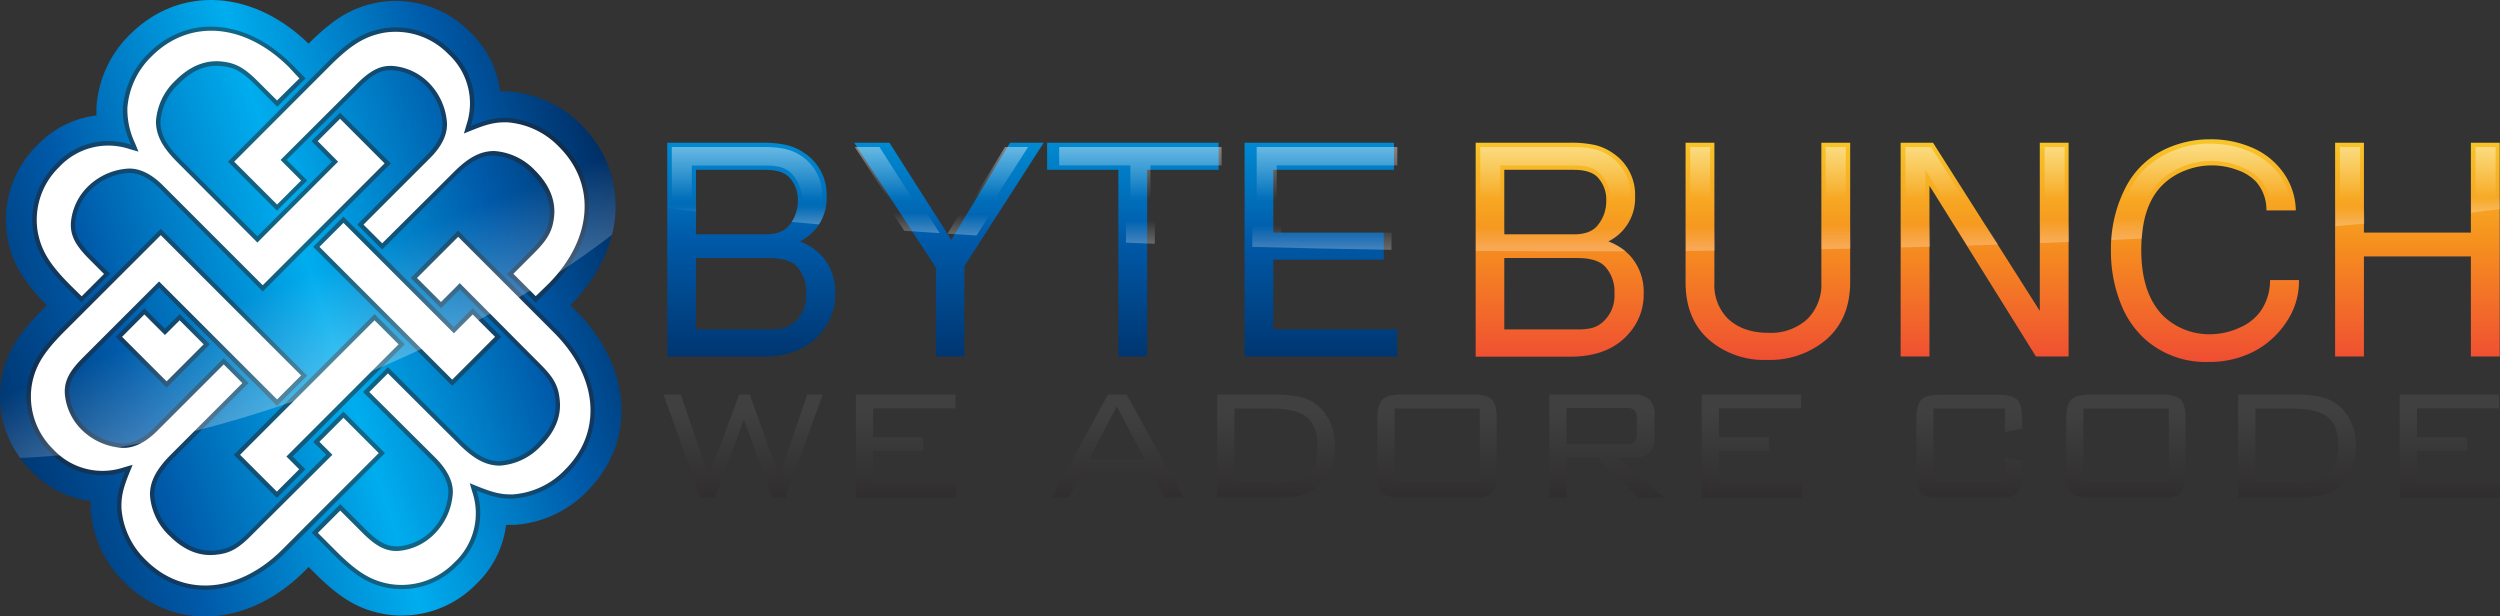 <svg xmlns="http://www.w3.org/2000/svg" xmlns:xlink="http://www.w3.org/1999/xlink" viewBox="0 0 510.21 125.81"><rect x="0" y="0" width="510.21" height="125.81" fill="#333333" stroke="none"/><defs><linearGradient id="b153a519-3584-47f1-912a-934e3ade11a7" x1="322.79" y1="84.05" x2="322.79" y2="115.32" gradientUnits="userSpaceOnUse"><stop offset="0" stop-color="#404041"/><stop offset="1" stop-color="#231f20"/></linearGradient><linearGradient id="0a5aec48-62f1-4b1b-9707-27d262fad3e2" x1="210.66" y1="15.01" x2="210.66" y2="77.41" gradientUnits="userSpaceOnUse"><stop offset="0" stop-color="#00adee"/><stop offset="0.54" stop-color="#005aa9"/><stop offset="1" stop-color="#002f66"/></linearGradient><linearGradient id="e3a2e2ae-3aa1-4301-9e4a-4dd0bb1da43d" x1="405.65" y1="13.72" x2="405.65" y2="78.72" gradientUnits="userSpaceOnUse"><stop offset="0" stop-color="#f9ec31"/><stop offset="0.54" stop-color="#f6921e"/><stop offset="1" stop-color="#ee4036"/></linearGradient><linearGradient id="89a30b33-1c32-4f2b-84cc-9075dceedd7d" x1="153.35" y1="13.96" x2="153.35" y2="72.25" gradientUnits="userSpaceOnUse"><stop offset="0" stop-color="#fff"/><stop offset="0.46" stop-color="#fff" stop-opacity="0"/></linearGradient><linearGradient id="1d2d0dfc-e43a-47f1-bc8a-68d39c2dc961" x1="192.13" y1="13.96" x2="192.13" y2="72.25" xlink:href="#89a30b33-1c32-4f2b-84cc-9075dceedd7d"/><linearGradient id="18dc7327-92ac-4b21-8d28-6757e938bcf9" x1="232.73" y1="13.96" x2="232.73" y2="72.25" xlink:href="#89a30b33-1c32-4f2b-84cc-9075dceedd7d"/><linearGradient id="c8e63c76-64c3-4ece-acae-78597eed2faa" x1="271.14" y1="13.96" x2="271.14" y2="72.25" xlink:href="#89a30b33-1c32-4f2b-84cc-9075dceedd7d"/><linearGradient id="59c5dddf-a8b7-4d83-9d03-f6bb7c19fe31" x1="318.33" y1="13.96" x2="318.33" y2="72.25" xlink:href="#89a30b33-1c32-4f2b-84cc-9075dceedd7d"/><linearGradient id="080f77e9-c8ee-4896-88de-f4b09cd2bb92" x1="360.84" y1="13.96" x2="360.84" y2="72.25" xlink:href="#89a30b33-1c32-4f2b-84cc-9075dceedd7d"/><linearGradient id="9caa43c4-9590-4691-8292-e00f4c5d9db6" x1="405.11" y1="13.96" x2="405.11" y2="72.25" xlink:href="#89a30b33-1c32-4f2b-84cc-9075dceedd7d"/><linearGradient id="03b3341c-a35f-4402-bb70-4fdc32978d38" x1="450.03" y1="13.96" x2="450.03" y2="72.25" xlink:href="#89a30b33-1c32-4f2b-84cc-9075dceedd7d"/><linearGradient id="43c61126-a18f-41cb-9e13-f4143c79b898" x1="493.43" y1="13.96" x2="493.43" y2="72.25" xlink:href="#89a30b33-1c32-4f2b-84cc-9075dceedd7d"/><linearGradient id="3f5e2f58-0bb2-490b-aab3-80693d0085c5" x1="232.73" y1="62.53" x2="232.73" y2="24.57" xlink:href="#89a30b33-1c32-4f2b-84cc-9075dceedd7d"/><linearGradient id="26a27428-838f-4d27-8eeb-953ee29cc62c" x1="419.31" y1="62.29" x2="419.31" y2="24.6" xlink:href="#89a30b33-1c32-4f2b-84cc-9075dceedd7d"/><linearGradient id="0f6728b4-1951-441c-b426-f663a62fac2d" x1="202.41" y1="59.79" x2="202.41" y2="24.94" xlink:href="#89a30b33-1c32-4f2b-84cc-9075dceedd7d"/><linearGradient id="fa2226b9-c416-4c05-8a5e-019d895b97b8" x1="182.28" y1="59.05" x2="182.28" y2="25.04" xlink:href="#89a30b33-1c32-4f2b-84cc-9075dceedd7d"/><linearGradient id="c3acde87-d070-47e9-bf51-3ba49bf8b436" x1="507.27" y1="52.27" x2="507.27" y2="25.96" xlink:href="#89a30b33-1c32-4f2b-84cc-9075dceedd7d"/><linearGradient id="2bfab6ef-b975-4415-a632-683d94cd7bca" x1="397.87" y1="63.75" x2="397.87" y2="24.4" xlink:href="#89a30b33-1c32-4f2b-84cc-9075dceedd7d"/><linearGradient id="24232ca1-5156-491a-b6e2-66557975593c" x1="152.46" y1="56.12" x2="152.46" y2="25.43" xlink:href="#89a30b33-1c32-4f2b-84cc-9075dceedd7d"/><linearGradient id="bdab82cb-a75e-43e6-8e71-77a96f374bc9" x1="347" y1="64.9" x2="347" y2="24.24" xlink:href="#89a30b33-1c32-4f2b-84cc-9075dceedd7d"/><linearGradient id="fa3122c0-2b1f-4494-9fdc-47fa34044c04" x1="270.82" y1="64.53" x2="270.82" y2="24.29" xlink:href="#89a30b33-1c32-4f2b-84cc-9075dceedd7d"/><linearGradient id="0a9d2b7a-0faf-407d-9e33-65d404945145" x1="449.76" y1="61.74" x2="449.76" y2="23.86" xlink:href="#89a30b33-1c32-4f2b-84cc-9075dceedd7d"/><linearGradient id="898fd8c3-2e06-44cf-995e-dbb6d494abbf" x1="374.68" y1="64.32" x2="374.68" y2="24.32" xlink:href="#89a30b33-1c32-4f2b-84cc-9075dceedd7d"/><linearGradient id="29132763-274e-4b56-a9c9-1731dede9c81" x1="479.59" y1="56.7" x2="479.59" y2="25.36" xlink:href="#89a30b33-1c32-4f2b-84cc-9075dceedd7d"/><linearGradient id="3b3719f2-0e89-4088-956c-c0c8e7ff24fe" x1="317.45" y1="65.02" x2="317.45" y2="24.23" xlink:href="#89a30b33-1c32-4f2b-84cc-9075dceedd7d"/><linearGradient id="97585d2b-3c71-4bdb-a341-056d00e19832" x1="176.94" y1="-593.17" x2="301.64" y2="-530.07" gradientTransform="translate(287.98 629.9) rotate(-45)" gradientUnits="userSpaceOnUse"><stop offset="0" stop-color="#002f66"/><stop offset="0.24" stop-color="#005aa9"/><stop offset="0.54" stop-color="#00adee"/><stop offset="0.82" stop-color="#005aa9"/><stop offset="1" stop-color="#002f66"/></linearGradient><linearGradient id="9a12ab35-d0db-4ce2-ba7d-09fac6773269" x1="90.92" y1="132.23" x2="25.84" y2="-31.9" xlink:href="#89a30b33-1c32-4f2b-84cc-9075dceedd7d"/></defs><title>logo-black</title><g style="isolation:isolate"><g id="4747583f-6bf2-48f1-963a-6974069deb9c" data-name="Layer 1"><path d="M143,101.58,135.4,80.52h3.54l5.7,16.74,6.22-16.74H153l6,16.74,5.76-16.74h3.14l-7.63,21.06h-2.61l-5.84-15.92-6,15.92Z" fill="url(#b153a519-3584-47f1-912a-934e3ade11a7)"/><path d="M174.67,101.58V80.52H195v2.83H178.19v5.86h10.24V92H178.19v6.69h16.92v2.89Z" fill="url(#b153a519-3584-47f1-912a-934e3ade11a7)"/><path d="M214.64,101.58l11.49-21.06h3.77l11.69,21.06h-3.86L235,96.4H220.79l-2.69,5.18Zm7.63-7.87H233.6l-5.68-10.78Z" fill="url(#b153a519-3584-47f1-912a-934e3ade11a7)"/><path d="M260,80.52a24.88,24.88,0,0,1,4.83.39,9.32,9.32,0,0,1,3.26,1.25,9.21,9.21,0,0,1,3.2,3.66,11.24,11.24,0,0,1,1.16,5.1,12,12,0,0,1-1.14,5.31,9.13,9.13,0,0,1-3.22,3.72,9.23,9.23,0,0,1-3.23,1.23,24.35,24.35,0,0,1-4.86.4H248.41V80.52Zm-.5,2.87h-7.57V98.65h7.57c3.42,0,5.83-.59,7.24-1.79s2.11-3.17,2.11-5.94-.72-4.59-2.15-5.77S262.86,83.39,259.5,83.39Z" fill="url(#b153a519-3584-47f1-912a-934e3ade11a7)"/><path d="M281.1,85.5c0-1.91.34-3.22,1-3.92s2-1.06,3.91-1.06h14.57q2.85,0,3.87,1c.69.7,1,2,1,3.93V96.6c0,1.94-.34,3.25-1,4s-2,1-3.87,1H286c-1.92,0-3.23-.35-3.91-1s-1-2-1-3.93Zm3.51,13.15H302V83.39H284.61Z" fill="url(#b153a519-3584-47f1-912a-934e3ade11a7)"/><path d="M316.19,101.58V80.52h17a4.94,4.94,0,0,1,3.42,1,4.05,4.05,0,0,1,1.05,3.12v4.7a4,4,0,0,1-1.05,3.1,5,5,0,0,1-3.42,1h-3.09l9.63,8.21h-5.22l-8.57-8.21h-6.2v8.21Zm15.6-18.33H319.71v7.39h12.08a2.54,2.54,0,0,0,1.79-.48,2.3,2.3,0,0,0,.48-1.67V85.42a2.31,2.31,0,0,0-.49-1.68A2.48,2.48,0,0,0,331.79,83.25Z" fill="url(#b153a519-3584-47f1-912a-934e3ade11a7)"/><path d="M347.29,101.58V80.52h20.28v2.83H350.81v5.86h10.25V92H350.81v6.69h16.92v2.89Z" fill="url(#b153a519-3584-47f1-912a-934e3ade11a7)"/><path d="M409.19,83.39h-14.6V98.65h14.6V93.37l3.53.74V96.6c0,1.94-.34,3.25-1,4s-2,1-3.88,1H396c-1.91,0-3.21-.35-3.9-1s-1-2-1-3.94V85.5c0-1.92.35-3.23,1-3.93s2-1,3.9-1h11.8c1.91,0,3.2.35,3.88,1s1,2,1,3.94v2l-3.53.66Z" fill="url(#b153a519-3584-47f1-912a-934e3ade11a7)"/><path d="M421.68,85.5c0-1.91.35-3.22,1-3.92s2-1.06,3.92-1.06h14.56q2.85,0,3.87,1c.69.7,1,2,1,3.93V96.6c0,1.94-.34,3.25-1,4s-2,1-3.87,1H426.63c-1.93,0-3.24-.35-3.92-1s-1-2-1-3.93Zm3.51,13.15h17.43V83.39H425.19Z" fill="url(#b153a519-3584-47f1-912a-934e3ade11a7)"/><path d="M468.37,80.52a24.88,24.88,0,0,1,4.83.39,9.32,9.32,0,0,1,3.26,1.25,9.18,9.18,0,0,1,3.19,3.66,11.24,11.24,0,0,1,1.17,5.1,11.9,11.9,0,0,1-1.15,5.31,9,9,0,0,1-3.21,3.72,9.31,9.31,0,0,1-3.23,1.23,24.35,24.35,0,0,1-4.86.4h-11.6V80.52Zm-.5,2.87H460.3V98.65h7.57c3.41,0,5.82-.59,7.23-1.79s2.11-3.17,2.11-5.94-.71-4.59-2.15-5.77S471.23,83.39,467.87,83.39Z" fill="url(#b153a519-3584-47f1-912a-934e3ade11a7)"/><path d="M489.74,101.58V80.52H510v2.83H493.27v5.86h10.24V92H493.27v6.69h16.92v2.89Z" fill="url(#b153a519-3584-47f1-912a-934e3ade11a7)"/><path d="M136.18,29.13h19.23a22.4,22.4,0,0,1,5.11.47,10.76,10.76,0,0,1,3.65,1.64,10.14,10.14,0,0,1,4.53,8.85,9.76,9.76,0,0,1-5.46,9.17,12.4,12.4,0,0,1,4.38,2.85,11,11,0,0,1,2.84,7.79,12,12,0,0,1-2.87,8q-4.09,4.89-12.08,4.89H136.18Zm5.87,5.53V47.83h14.16q3.25,0,4.73-1.7a7.63,7.63,0,0,0,1.89-5.24,6.6,6.6,0,0,0-1.7-4.63q-1.44-1.6-4.95-1.6Zm0,18V67.22h15a11.41,11.41,0,0,0,2.93-.29,5.56,5.56,0,0,0,2-1.05,7.15,7.15,0,0,0,2.55-6,7.53,7.53,0,0,0-1.91-5.49q-1.66-1.72-5.6-1.73Z" fill="url(#0a5aec48-62f1-4b1b-9707-27d262fad3e2)"/><path d="M174.33,29.13h7.19l12.62,19.81,12-19.81H213L196.82,54.31V72.75H191V54.6Z" fill="url(#0a5aec48-62f1-4b1b-9707-27d262fad3e2)"/><path d="M213.7,29.13h35v5.53H234.12V72.75h-5.88V34.66H213.7Z" fill="url(#0a5aec48-62f1-4b1b-9707-27d262fad3e2)"/><path d="M254,29.13h30.49v5.53H259.87V47.47H282.4V53H259.87V67.22h25.28v5.53H254Z" fill="url(#0a5aec48-62f1-4b1b-9707-27d262fad3e2)"/><path d="M301.16,29.13H320.4a22.46,22.46,0,0,1,5.11.47,10.71,10.71,0,0,1,3.64,1.64,10.13,10.13,0,0,1,4.54,8.85,9.76,9.76,0,0,1-5.46,9.17,12.45,12.45,0,0,1,4.37,2.85,11,11,0,0,1,2.85,7.79,11.9,11.9,0,0,1-2.88,8q-4.08,4.89-12.08,4.89H301.16ZM307,34.66V47.83H321.2q3.26,0,4.73-1.7a7.67,7.67,0,0,0,1.88-5.24,6.59,6.59,0,0,0-1.69-4.63q-1.44-1.6-4.95-1.6Zm0,18V67.22h15a11.27,11.27,0,0,0,2.92-.29,5.48,5.48,0,0,0,2-1.05,7.13,7.13,0,0,0,2.56-6,7.49,7.49,0,0,0-1.92-5.49q-1.66-1.72-5.59-1.73Z" fill="url(#e3a2e2ae-3aa1-4301-9e4a-4dd0bb1da43d)"/><path d="M344,29.13h5.88V57.67a9.68,9.68,0,0,0,2.59,7.19q3.07,3.06,8.41,3.06a11,11,0,0,0,7.92-2.76,9.87,9.87,0,0,0,2.91-7.52V29.13h5.88V57.57q0,7.38-4.76,11.63a17.73,17.73,0,0,1-12.18,4.25,17.22,17.22,0,0,1-11.89-4.12Q344,65.09,344,57.64Z" fill="url(#e3a2e2ae-3aa1-4301-9e4a-4dd0bb1da43d)"/><path d="M387.89,29.13h6.61l21.79,34.32V29.13h5.88V72.75H415.5L393.77,37.89V72.75h-5.88Z" fill="url(#e3a2e2ae-3aa1-4301-9e4a-4dd0bb1da43d)"/><path d="M469.18,57.16a14.6,14.6,0,0,1-2,7.66,17.93,17.93,0,0,1-6.84,6.72,19.73,19.73,0,0,1-9.62,2.33A18.62,18.62,0,0,1,438,69.43a18.89,18.89,0,0,1-4.86-6.68,28.67,28.67,0,0,1-2.33-11.51,27.23,27.23,0,0,1,3-13,17.38,17.38,0,0,1,8.73-8.09,21.35,21.35,0,0,1,8.5-1.72A21,21,0,0,1,459.3,30a15,15,0,0,1,6.08,4.44,13.66,13.66,0,0,1,3.16,8.5h-6a8.65,8.65,0,0,0-2.11-5.85,9.43,9.43,0,0,0-3.85-2.4,14.76,14.76,0,0,0-10.34,0,13.62,13.62,0,0,0-4.37,2.56Q437,41.5,437,51q0,9.1,4.63,13.61a13.63,13.63,0,0,0,9.14,3.61A14.71,14.71,0,0,0,457,66.9a10.21,10.21,0,0,0,4.39-3.45,11,11,0,0,0,1.89-6.29Z" fill="url(#e3a2e2ae-3aa1-4301-9e4a-4dd0bb1da43d)"/><path d="M476.56,29.13h5.88V47.47h21.83V29.13h5.88V72.75h-5.88V52.33H482.44V72.75h-5.88Z" fill="url(#e3a2e2ae-3aa1-4301-9e4a-4dd0bb1da43d)"/><path d="M137.1,71.85V30h18.34c4.07,0,6.15.49,8.26,1.93a9.71,9.71,0,0,1,4.13,8.16,8.88,8.88,0,0,1-5,8.38l-1.63.89,1.71.72A10.46,10.46,0,0,1,167,52.69a10.88,10.88,0,0,1,2.57,7.17c0,7.17-5.67,12-14.09,12Zm4.09-3.76h15.95c2.62,0,4-.4,5.47-1.57a7.92,7.92,0,0,0,2.9-6.66,8.81,8.81,0,0,0-2.15-6.12c-1.39-1.39-3.25-2-6.22-2H141.19Zm0-19.37h15c2.44,0,4.31-.71,5.4-2a9,9,0,0,0,2.11-5.81,8.08,8.08,0,0,0-1.93-5.25c-1.39-1.56-3.16-1.87-5.58-1.87h-15Z" fill="url(#89a30b33-1c32-4f2b-84cc-9075dceedd7d)"/><polygon points="190.31 71.85 190.31 54.35 174.44 30 179.49 30 192.64 50.63 205.1 30 209.82 30 194.4 54.03 194.4 71.85 190.31 71.85" fill="url(#1d2d0dfc-e43a-47f1-bc8a-68d39c2dc961)"/><polygon points="230.69 71.85 230.69 33.76 216.16 33.76 216.16 30 249.3 30 249.3 33.76 234.78 33.76 234.78 71.85 230.69 71.85" fill="url(#18dc7327-92ac-4b21-8d28-6757e938bcf9)"/><polygon points="256.47 71.85 256.47 30 285.17 30 285.17 33.76 260.56 33.76 260.56 48.39 283.07 48.39 283.07 52.15 260.56 52.15 260.56 68.09 285.82 68.09 285.82 71.85 256.47 71.85" fill="url(#c8e63c76-64c3-4ece-acae-78597eed2faa)"/><path d="M302.09,71.85V30h18.34c4.06,0,6.15.49,8.26,1.93a9.7,9.7,0,0,1,4.12,8.16,8.87,8.87,0,0,1-5,8.38l-1.63.89,1.71.72A10.41,10.41,0,0,1,332,52.69a10.83,10.83,0,0,1,2.57,7.17c0,7.17-5.66,12-14.09,12Zm4.09-3.76h15.95c2.62,0,4-.4,5.47-1.57a7.94,7.94,0,0,0,2.89-6.66,8.81,8.81,0,0,0-2.14-6.12c-1.4-1.39-3.25-2-6.22-2H306.18Zm0-19.37h15c2.45,0,4.32-.71,5.41-2a9,9,0,0,0,2.1-5.81,8.12,8.12,0,0,0-1.92-5.25c-1.39-1.56-3.17-1.87-5.59-1.87h-15Z" fill="url(#59c5dddf-a8b7-4d83-9d03-f6bb7c19fe31)"/><path d="M360.68,72.57c-9.56,0-15.73-5.86-15.73-14.94V30H349V57.63c0,7,4.43,11.18,11.83,11.18s11.77-4.28,11.77-11.18V30h4.09V57.57C376.73,66.68,370.43,72.57,360.68,72.57Z" fill="url(#080f77e9-c8ee-4896-88de-f4b09cd2bb92)"/><polygon points="416.08 71.85 392.95 34.72 392.95 71.85 388.87 71.85 388.87 30 394.08 30 417.27 66.56 417.27 30 421.36 30 421.36 71.85 416.08 71.85" fill="url(#9caa43c4-9590-4691-8292-e00f4c5d9db6)"/><path d="M450.79,73c-11.58,0-19.06-8.51-19.06-21.68,0-6.94,2.29-13.3,6.14-17a19.32,19.32,0,0,1,13.18-5c9.09,0,15.91,5.32,16.59,12.79h-4.22A9.25,9.25,0,0,0,461,36.34c-2-2-6-3.5-9.63-3.5a15.55,15.55,0,0,0-10.09,3.7c-3.41,3-5.14,7.87-5.14,14.48,0,6.34,1.65,11.13,4.92,14.26a14.31,14.31,0,0,0,9.79,3.85c4.74,0,9.36-2.19,11.48-5.44a10.85,10.85,0,0,0,1.83-5.62h4.16a11.8,11.8,0,0,1-1.88,6.3C463.15,69.91,457.59,73,450.79,73Z" fill="url(#03b3341c-a35f-4402-bb70-4fdc32978d38)"/><polygon points="505.22 71.85 505.22 51.43 481.63 51.43 481.63 71.85 477.54 71.85 477.54 30 481.63 30 481.63 48.39 505.22 48.39 505.22 30 509.31 30 509.31 71.85 505.22 71.85" fill="url(#43c61126-a18f-41cb-9e13-f4143c79b898)"/><path d="M250.2,34.66V29.1H215.26v5.56h14.53V49.52l5.89.23V34.66Z" fill="url(#3f5e2f58-0bb2-490b-aab3-80693d0085c5)"/><path d="M416.37,49.6l5.89-.24V29.1h-5.89Z" fill="url(#26a27428-838f-4d27-8eeb-953ee29cc62c)"/><path d="M211.46,29.1h-6.87L193.36,47.7l5.94.35Z" fill="url(#0f6728b4-1951-441c-b426-f663a62fac2d)"/><path d="M180,29.1h-7.2l11.74,18,7.25.48Z" fill="url(#fa2226b9-c416-4c05-8a5e-019d895b97b8)"/><path d="M504.32,43.41q3.06-.37,5.89-.76V29.1h-5.89Z" fill="url(#c3acde87-d070-47e9-bf51-3ba49bf8b436)"/><path d="M394.58,29.1H388V50.5l5.89-.16V37.87l7.63,12.25,6.3-.21Z" fill="url(#2bfab6ef-b975-4415-a632-683d94cd7bca)"/><path d="M164.21,31.19c-2.29-1.57-4.51-2.09-8.77-2.09H136.2V42.42q2.84.39,5.89.78V34.66h14.14c2.55,0,3.86.39,4.91,1.57a7.29,7.29,0,0,1,1.7,4.65,8.69,8.69,0,0,1-1.27,4.41l5.58.5a10.21,10.21,0,0,0,1.58-5.7A10.67,10.67,0,0,0,164.21,31.19Z" fill="url(#24232ca1-5156-491a-b6e2-66557975593c)"/><path d="M344.05,51.21l5.89-.05V29.1h-5.89Z" fill="url(#bdab82cb-a75e-43e6-8e71-77a96f374bc9)"/><path d="M284,47.49H261.46V34.66h24.61V29.1h-30.5V50.38q13.81.38,28.4.6Z" fill="url(#fa3122c0-2b1f-4494-9fdc-47fa34044c04)"/><path d="M451.05,28.38a20.18,20.18,0,0,0-13.81,5.23c-3.56,3.45-5.86,9.08-6.32,15.37l6.21-.3c.37-5.12,2-9,4.76-11.47a14.69,14.69,0,0,1,9.49-3.47c3.4,0,7.2,1.38,9,3.21a8.66,8.66,0,0,1,2.22,6h6C468.4,34.46,461.07,28.38,451.05,28.38Z" fill="url(#0a9d2b7a-0faf-407d-9e33-65d404945145)"/><path d="M371.74,50.85l5.89-.11V29.1h-5.89Z" fill="url(#898fd8c3-2e06-44cf-995e-dbb6d494abbf)"/><path d="M476.64,46.14l5.89-.49V29.1h-5.89Z" fill="url(#29132763-274e-4b56-a9c9-1731dede9c81)"/><path d="M333.71,40.09a10.66,10.66,0,0,0-4.51-8.9c-2.29-1.57-4.52-2.09-8.77-2.09H301.19V51.19q11.26.09,22.86.09h7.78a12.56,12.56,0,0,0-3.55-2A9.8,9.8,0,0,0,333.71,40.09Zm-7.78,6c-.92,1.12-2.56,1.71-4.72,1.71H307.08V34.66h14.13c2.56,0,3.87.39,4.91,1.57a7.23,7.23,0,0,1,1.7,4.65A8.16,8.16,0,0,1,325.93,46.11Z" fill="url(#3b3719f2-0e89-4088-956c-c0c8e7ff24fe)"/><path d="M103.76,18.67c-.58,0-1.14,0-1.69,0A20,20,0,0,0,96,6.6,21.28,21.28,0,0,0,77.09.51c-5.16,1-8.87,3.17-14.12,8.4C51.51-2.24,36.57-3,26.48,7.08a22.85,22.85,0,0,0-6.8,14.79c0,.58,0,1.14,0,1.69a20,20,0,0,0-12.09,6.1A21.27,21.27,0,0,0,1.52,48.53c.94,5.06,3.07,8.71,8.05,13.78l-.75.75c-5.3,5.3-7.53,9-8.5,14.29a21.19,21.19,0,0,0,6.1,18.8,20,20,0,0,0,12.09,6.1c0,.56,0,1.14,0,1.74a22.79,22.79,0,0,0,6.79,14.74c10.21,10.2,25.37,9.3,36.87-2.2l.82-.82,1.1,1.1c5.3,5.3,9,7.52,14.29,8.5a21.19,21.19,0,0,0,18.8-6.1,20,20,0,0,0,6.1-12.09c.56,0,1.14,0,1.74,0a22.83,22.83,0,0,0,14.74-6.79c10.2-10.21,9.3-25.37-2.2-36.87l-1.17-1.17c11.48-11.5,12.37-26.65,2.18-36.85A22.86,22.86,0,0,0,103.76,18.67Z" fill="url(#97585d2b-3c71-4bdb-a341-056d00e19832)"/><g opacity="0.5" style="mix-blend-mode:multiply"><polygon points="23.63 68.74 34 79.11 42.83 70.27 36.66 64.1 33.66 67.1 29.46 62.91 23.63 68.74" fill="#231f20"/><path d="M18.84,52.28c-2.68-2.68-3.64-4.46-3.5-6.8a10.68,10.68,0,0,1,3.08-6.65,12.09,12.09,0,0,1,7.48-3.5c2.13-.21,4.46.89,6.73,3.15l21,21L79.76,33.34,69.4,23,63.57,28.8,67.76,33,52.53,48.23,36.74,32.45c-2.88-2.89-4-5.15-4-7.62a11.66,11.66,0,0,1,3.77-7.75c2.81-2.82,5.76-4,8.92-3.57,2.47.27,4,1.17,6.59,3.7l4.56,4.57L62.37,16,59.52,13.1c-9.33-9.33-21.2-10.23-29.23-2.2A17.4,17.4,0,0,0,25.08,22c-.07,2.54.34,4.32,1.65,7.54a14.52,14.52,0,0,0-15.3,3.92,15.78,15.78,0,0,0-4.6,14.06c.75,4.05,2.54,6.93,7,11.39l2.78,2.78,5.83-5.83Z" fill="#231f20"/><path d="M103.61,24.07c-2.54-.07-4.32.34-7.55,1.65a14.51,14.51,0,0,0-3.91-15.3,15.78,15.78,0,0,0-14.06-4.6c-4,.75-6.93,2.54-11.39,7L46.52,33l10,10,6.17-6.17-4.19-4.2L73.35,17.82c2.68-2.67,4.46-3.63,6.79-3.49a10.68,10.68,0,0,1,6.66,3.08,12.09,12.09,0,0,1,3.5,7.48c.21,2.13-.89,4.46-3.16,6.73L72.92,45.84,78,50.92,93.18,35.73c2.88-2.88,5.15-4,7.62-4a11.74,11.74,0,0,1,7.75,3.78c2.81,2.81,4,5.76,3.57,8.92-.28,2.47-1.17,4-3.71,6.59l-4.91,4.91,5.83,5.83,3.2-3.2c9.33-9.33,10.22-21.2,2.2-29.23A17.4,17.4,0,0,0,103.61,24.07Z" fill="#231f20"/><polygon points="71.11 45.22 70.09 44.21 63.92 50.38 92.29 78.75 102.31 68.74 96.47 62.91 92.63 66.75 79.69 53.8 79.69 53.8 71.1 45.22 71.11 45.22" fill="#231f20"/><path d="M70.09,84l-6.17,6.18,2.65,2.64L50.78,108.6c-2.54,2.54-4.11,3.43-6.58,3.7-3.16.41-6.11-.75-8.92-3.57A11.69,11.69,0,0,1,31.5,101c0-2.47,1.17-4.73,4-7.62L50.74,78.18,45.66,73.1,31.43,87.33c-2.26,2.26-4.59,3.36-6.72,3.15A12.09,12.09,0,0,1,17.23,87a10.74,10.74,0,0,1-3.09-6.65c-.13-2.34.83-4.12,3.5-6.8L32.46,58.71,44,70.27l2.24,2.23,5.07,5.08,1.28,1.27,3.94,4,6.17-6.18L32.81,46.71,12.63,66.88c-4.46,4.46-6.24,7.34-7,11.39a15.8,15.8,0,0,0,4.6,14.06,14.51,14.51,0,0,0,15.3,3.91c-1.3,3.23-1.71,5-1.64,7.55a17.31,17.31,0,0,0,5.21,11.12c8,8,19.9,7.13,29.23-2.2L78.57,92.47Z" fill="#231f20"/><polygon points="56.5 101.61 62.33 95.77 59.72 93.17 82.61 70.27 76.44 64.1 47.72 92.82 56.5 101.61" fill="#231f20"/><path d="M90,62.9l3.84-3.84,15.79,15.79c2.53,2.53,3.43,4.11,3.7,6.58.41,3.16-.75,6.11-3.57,8.92A11.67,11.67,0,0,1,102,94.13c-2.47,0-4.73-1.17-7.62-4l-15.2-15.2L74.09,80,88.34,94.19c2.26,2.27,3.36,4.6,3.15,6.73A12.09,12.09,0,0,1,88,108.4a10.74,10.74,0,0,1-6.65,3.09c-2.34.13-4.12-.83-6.79-3.5l-5.11-5.11-5.83,5.83L67.89,113c4.46,4.46,7.34,6.25,11.39,7a15.76,15.76,0,0,0,14.06-4.59,14.53,14.53,0,0,0,3.92-15.3c3.22,1.3,5,1.71,7.54,1.64a17.38,17.38,0,0,0,11.12-5.21c8-8,7.13-19.9-2.2-29.23L93.48,47.06l-9.67,9.67Z" fill="#231f20"/></g><polygon points="34 77.83 24.91 68.74 29.46 64.18 33.66 68.37 36.66 65.37 41.56 70.27 34 77.83" fill="#fff"/><path d="M53.62,58.21,33.26,37.85c-2.46-2.47-5-3.65-7.44-3.42a12.91,12.91,0,0,0-8,3.76,11.69,11.69,0,0,0-3.35,7.24c-.15,2.56.87,4.59,3.76,7.48l3,3-4.56,4.56L14.46,58.3c-4.33-4.34-6-7.09-6.75-10.92a15,15,0,0,1,4.35-13.27,13.68,13.68,0,0,1,14.41-3.68l1.79.52-.7-1.72A15.94,15.94,0,0,1,26,22a16.34,16.34,0,0,1,4.95-10.5c7.7-7.71,18.94-6.82,28,2.19L61.1,16,56.54,20.5l-3.93-3.92c-2.7-2.7-4.43-3.67-7.12-4-3.42-.44-6.67.84-9.66,3.83a12.57,12.57,0,0,0-4,8.37c0,2.78,1.29,5.25,4.31,8.27L52.53,49.5,69,33,64.84,28.8l4.56-4.56,9.09,9.1Z" fill="#fff"/><path d="M109.33,60.44l-4.56-4.56,4.28-4.28c2.7-2.7,3.66-4.43,4-7.12.45-3.42-.84-6.67-3.82-9.66a12.65,12.65,0,0,0-8.37-4c-2.78,0-5.25,1.29-8.27,4.32L78,49.65l-3.81-3.81L87.78,32.25c2.47-2.46,3.65-5,3.42-7.44a12.91,12.91,0,0,0-3.76-8,11.69,11.69,0,0,0-7.24-3.35c-2.57-.15-4.59.87-7.48,3.76L57.26,32.64l4.19,4.2-4.9,4.9L47.8,33,67.33,13.45c4.33-4.33,7.09-6,10.92-6.75a15,15,0,0,1,13.26,4.35A13.67,13.67,0,0,1,95.2,25.46l-.52,1.79,1.72-.7c3.16-1.28,4.84-1.65,7.19-1.58a16.34,16.34,0,0,1,10.5,5c7.7,7.7,6.82,18.94-2.2,28Z" fill="#fff"/><polygon points="92.29 77.48 65.19 50.38 70.09 45.48 92.63 68.02 96.47 64.18 101.03 68.74 92.29 77.48" fill="#fff"/><path d="M57.69,112.08c-9,9-20.25,9.9-27.95,2.19a16.34,16.34,0,0,1-4.95-10.51c-.07-2.34.3-4,1.58-7.18l.7-1.72-1.79.52A13.68,13.68,0,0,1,10.87,91.7,15,15,0,0,1,6.52,78.42c.72-3.82,2.42-6.57,6.75-10.9L32.81,48,61.45,76.62l-4.9,4.9L32.46,57.44,17,72.9c-2.9,2.89-3.92,4.92-3.77,7.48a11.74,11.74,0,0,0,3.35,7.24,12.92,12.92,0,0,0,8.1,3.76c2.34.23,4.91-.95,7.38-3.42L45.66,74.37l3.8,3.81L34.92,92.73c-3,3-4.32,5.49-4.32,8.25a12.63,12.63,0,0,0,4,8.39c3,3,6.24,4.27,9.67,3.82,2.68-.29,4.41-1.26,7.11-4L67.84,92.81l-2.65-2.65,4.9-4.9,7.21,7.21Z" fill="#fff"/><polygon points="56.5 100.33 48.99 92.82 76.44 65.37 81.34 70.27 58.45 93.17 61.06 95.77 56.5 100.33" fill="#fff"/><path d="M115.28,95.89a16.34,16.34,0,0,1-10.51,5c-2.34.07-4-.3-7.18-1.58l-1.72-.7.52,1.79a13.68,13.68,0,0,1-3.68,14.41,15,15,0,0,1-13.28,4.35c-3.82-.72-6.57-2.42-10.9-6.75l-3.65-3.65,4.56-4.56,4.47,4.47c2.89,2.9,4.92,3.91,7.48,3.76A11.69,11.69,0,0,0,88.63,109a12.89,12.89,0,0,0,3.76-8.09c.23-2.34-1-4.92-3.42-7.38L75.37,80l3.8-3.8L93.74,90.72c3,3,5.49,4.3,8.25,4.31a12.63,12.63,0,0,0,8.39-4c3-3,4.27-6.24,3.82-9.67-.29-2.68-1.26-4.41-4-7.11L93.83,57.79,90,61.63l-4.9-4.9,8.4-8.4,19.61,19.61C122.1,77,123,88.19,115.28,95.89Z" fill="#fff"/><path d="M120.63,27.82a41.58,41.58,0,0,0-11.25-1.23,41.91,41.91,0,0,0-.69-7,19.43,19.43,0,0,0-4.93-.87c-.58,0-1.14,0-1.69,0A20,20,0,0,0,96,6.6,21.28,21.28,0,0,0,77.09.51c-5.16,1-8.87,3.17-14.12,8.4a33.56,33.56,0,0,0-9-6.33C50.82,3.75,47.62,5,44.4,6.3,36.53,9.53,29.05,13,22.05,16.71a42.56,42.56,0,0,0-1,9.88H19.78a47.57,47.57,0,0,0-9.53.78,24.3,24.3,0,0,0-2.64,2.29A21.27,21.27,0,0,0,1.52,48.53c.94,5.06,3.07,8.71,8.05,13.78l-.75.75c-5.3,5.3-7.53,9-8.5,14.29a21,21,0,0,0,3.79,16.1C23.44,92.77,48,87.2,73.31,76.81c20.26-8.31,38-18.45,51.57-28.88A22.87,22.87,0,0,0,120.63,27.82Z" fill="url(#9a12ab35-d0db-4ce2-ba7d-09fac6773269)"/></g></g></svg>
